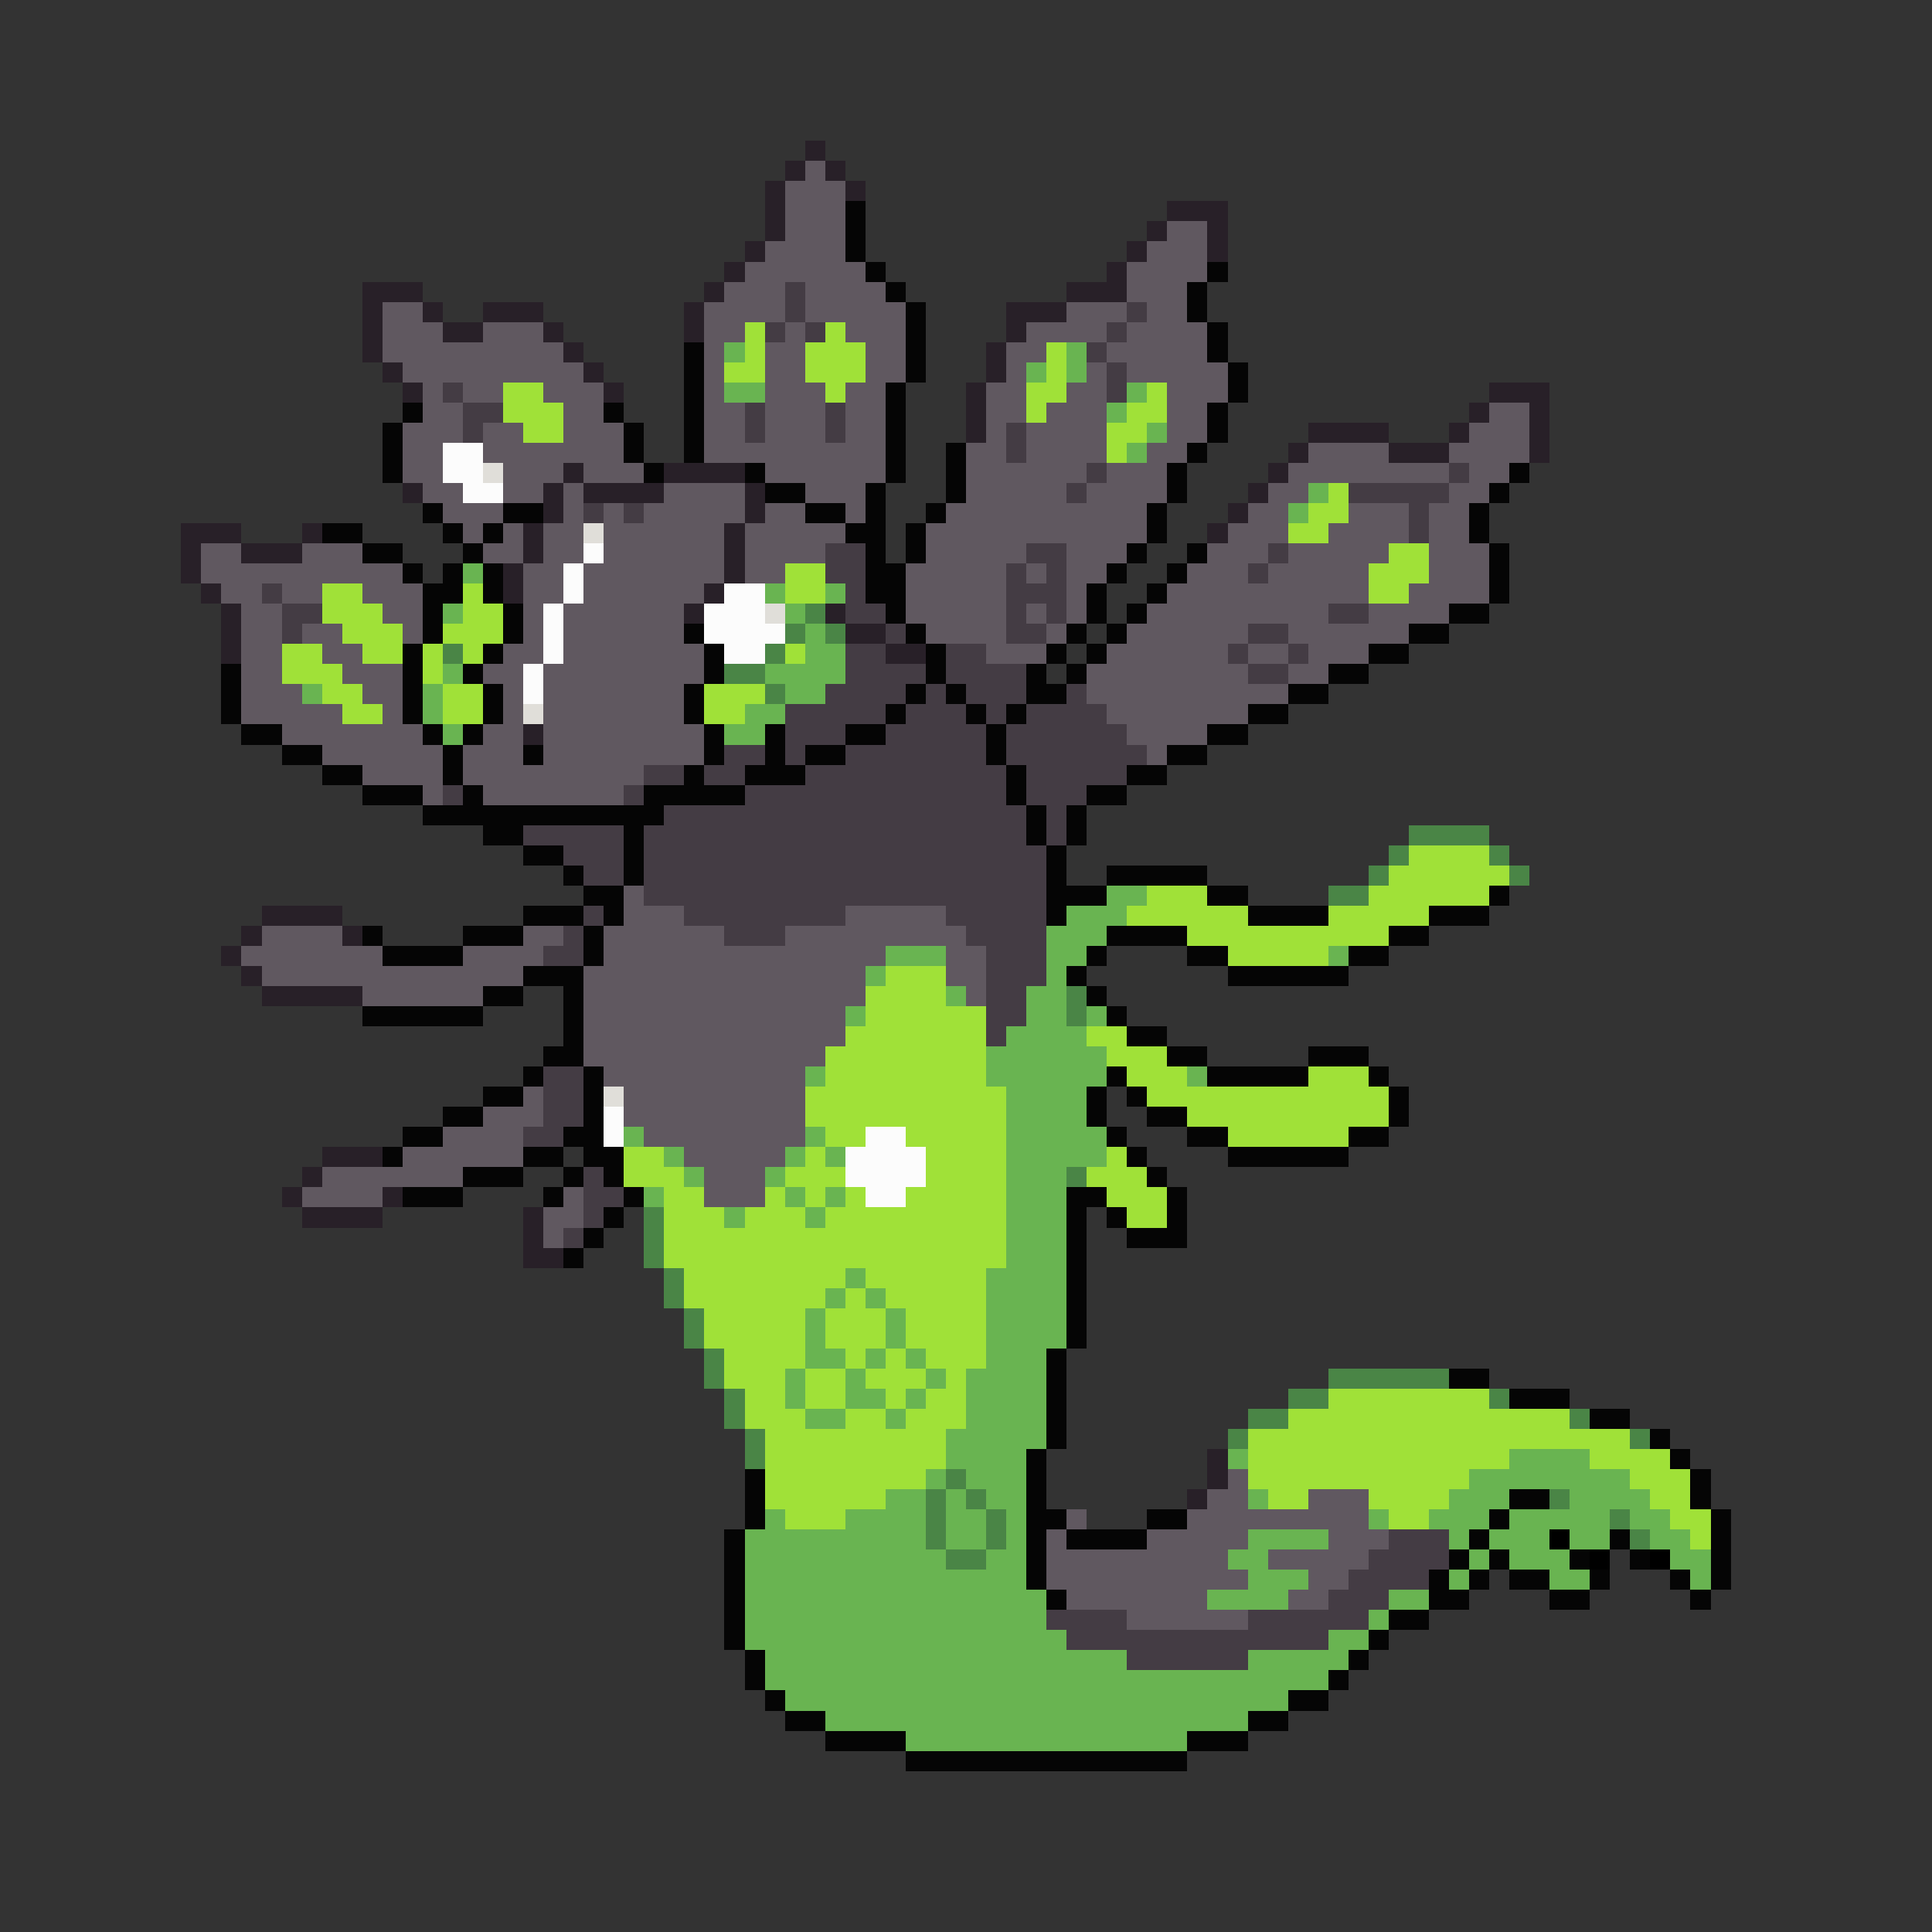 <svg xmlns="http://www.w3.org/2000/svg" viewBox="0 -0.5 96 96" shape-rendering="crispEdges">
<rect x="0" y="-0.5" width="96" height="96" fill="#333333" stroke="none"/>
<path stroke="#282028" d="M40 7h1M39 8h1M41 8h1M38 9h1M42 9h1M38 10h1M58 10h3M38 11h1M57 11h1M60 11h1M37 12h1M56 12h1M60 12h1M36 13h1M55 13h1M18 14h3M35 14h1M53 14h3M18 15h1M21 15h1M24 15h3M34 15h1M50 15h3M18 16h1M22 16h2M27 16h1M34 16h1M50 16h1M18 17h1M28 17h1M49 17h1M19 18h1M29 18h1M49 18h1M20 19h1M30 19h1M48 19h1M74 19h3M48 20h1M73 20h1M76 20h1M48 21h1M65 21h4M72 21h1M76 21h1M64 22h1M69 22h3M76 22h1M28 23h1M33 23h4M63 23h1M20 24h1M27 24h1M29 24h4M37 24h1M62 24h1M27 25h1M37 25h1M61 25h1M9 26h3M15 26h1M26 26h1M36 26h1M60 26h1M9 27h1M12 27h3M26 27h1M36 27h1M9 28h1M25 28h1M36 28h1M10 29h1M25 29h1M35 29h1M11 30h1M34 30h1M41 30h1M11 31h1M42 31h2M11 32h1M44 32h2M26 36h1M13 45h4M12 46h1M17 46h1M11 47h1M12 48h1M13 49h5M16 57h3M15 58h1M14 59h1M19 59h1M15 60h4M26 60h1M26 61h1M26 62h2M60 72h1M60 73h1M59 74h1" />
<path stroke="#605860" d="M40 8h1M39 9h3M39 10h3M39 11h3M58 11h2M38 12h4M57 12h3M37 13h6M56 13h4M36 14h3M40 14h4M56 14h3M19 15h2M35 15h4M40 15h5M53 15h3M57 15h2M19 16h3M24 16h3M35 16h2M39 16h1M42 16h3M51 16h4M56 16h4M19 17h9M35 17h1M38 17h2M43 17h2M50 17h2M55 17h5M20 18h9M35 18h1M38 18h2M43 18h2M50 18h1M54 18h1M56 18h5M21 19h1M23 19h2M27 19h3M35 19h1M38 19h3M42 19h2M49 19h2M53 19h2M58 19h3M21 20h2M28 20h2M35 20h2M38 20h3M42 20h2M49 20h2M52 20h3M58 20h2M74 20h2M20 21h3M24 21h2M28 21h3M35 21h2M38 21h3M42 21h2M49 21h1M51 21h4M58 21h2M73 21h3M20 22h2M24 22h7M35 22h9M48 22h2M51 22h4M57 22h2M65 22h4M72 22h4M20 23h2M25 23h3M29 23h3M38 23h6M48 23h6M55 23h3M64 23h8M73 23h2M21 24h2M25 24h2M28 24h1M33 24h4M40 24h3M48 24h5M54 24h4M63 24h2M72 24h2M22 25h3M28 25h1M30 25h1M32 25h5M38 25h2M42 25h1M47 25h10M62 25h2M67 25h3M71 25h2M23 26h1M25 26h1M27 26h2M30 26h6M37 26h5M46 26h11M61 26h3M66 26h4M71 26h2M10 27h2M15 27h3M24 27h2M27 27h2M30 27h6M37 27h4M46 27h5M53 27h3M60 27h3M64 27h5M71 27h3M10 28h10M26 28h2M29 28h7M37 28h2M45 28h5M51 28h1M53 28h2M59 28h3M63 28h5M71 28h3M11 29h2M14 29h2M18 29h3M26 29h2M29 29h6M45 29h5M53 29h1M58 29h10M70 29h4M12 30h2M19 30h2M26 30h1M28 30h6M45 30h5M51 30h1M53 30h1M57 30h9M68 30h4M12 31h2M15 31h2M20 31h1M26 31h1M28 31h6M46 31h4M52 31h1M56 31h6M64 31h6M12 32h2M16 32h2M25 32h2M28 32h7M49 32h3M55 32h6M62 32h2M65 32h3M12 33h2M17 33h3M24 33h2M27 33h8M54 33h8M64 33h2M12 34h3M18 34h2M25 34h1M27 34h7M54 34h10M12 35h5M19 35h1M25 35h1M27 35h7M55 35h7M14 36h7M24 36h2M27 36h8M56 36h4M16 37h6M23 37h3M27 37h8M57 37h1M18 38h4M23 38h9M21 39h1M24 39h7M31 44h1M31 45h3M42 45h5M13 46h4M26 46h2M30 46h6M39 46h9M12 47h7M23 47h4M30 47h14M47 47h2M13 48h13M29 48h14M47 48h2M18 49h6M29 49h14M48 49h1M29 50h13M29 51h13M29 52h12M30 53h10M26 54h1M31 54h9M24 55h3M31 55h9M22 56h4M32 56h8M20 57h6M34 57h5M16 58h7M35 58h3M15 59h4M28 59h1M35 59h3M27 60h2M27 61h1M61 73h1M60 74h2M65 74h3M53 75h1M59 75h9M52 76h1M57 76h5M66 76h3M52 77h9M63 77h5M52 78h10M65 78h2M53 79h7M64 79h2M56 80h6" />
<path stroke="#050505" d="M42 10h1M42 11h1M42 12h1M43 13h1M60 13h1M44 14h1M59 14h1M45 15h1M59 15h1M45 16h1M60 16h1M34 17h1M45 17h1M60 17h1M34 18h1M45 18h1M61 18h1M34 19h1M44 19h1M61 19h1M20 20h1M30 20h1M34 20h1M44 20h1M60 20h1M19 21h1M31 21h1M34 21h1M44 21h1M60 21h1M19 22h1M31 22h1M34 22h1M44 22h1M47 22h1M59 22h1M19 23h1M32 23h1M37 23h1M44 23h1M47 23h1M58 23h1M75 23h1M38 24h2M43 24h1M47 24h1M58 24h1M74 24h1M21 25h1M25 25h2M40 25h2M43 25h1M46 25h1M57 25h1M73 25h1M16 26h2M22 26h1M24 26h1M42 26h2M45 26h1M57 26h1M73 26h1M18 27h2M23 27h1M43 27h1M45 27h1M56 27h1M59 27h1M74 27h1M20 28h1M22 28h1M24 28h1M43 28h2M55 28h1M58 28h1M74 28h1M21 29h2M24 29h1M43 29h2M54 29h1M57 29h1M74 29h1M21 30h1M25 30h1M44 30h1M54 30h1M56 30h1M72 30h2M21 31h1M25 31h1M34 31h1M45 31h1M53 31h1M55 31h1M70 31h2M20 32h1M24 32h1M35 32h1M46 32h1M52 32h1M54 32h1M68 32h2M11 33h1M20 33h1M23 33h1M35 33h1M46 33h1M51 33h1M53 33h1M66 33h2M11 34h1M20 34h1M24 34h1M34 34h1M45 34h1M47 34h1M51 34h2M64 34h2M11 35h1M20 35h1M24 35h1M34 35h1M44 35h1M48 35h1M50 35h1M62 35h2M12 36h2M21 36h1M23 36h1M35 36h1M38 36h1M42 36h2M49 36h1M60 36h2M14 37h2M22 37h1M26 37h1M35 37h1M38 37h1M40 37h2M49 37h1M58 37h2M16 38h2M22 38h1M34 38h1M37 38h3M50 38h1M56 38h2M18 39h3M23 39h1M32 39h5M50 39h1M54 39h2M21 40h12M51 40h1M53 40h1M24 41h2M31 41h1M51 41h1M53 41h1M26 42h2M31 42h1M52 42h1M28 43h1M31 43h1M52 43h1M55 43h5M29 44h2M52 44h3M60 44h2M74 44h1M26 45h3M30 45h1M52 45h1M62 45h4M71 45h3M18 46h1M23 46h3M29 46h1M55 46h4M69 46h2M19 47h4M29 47h1M54 47h1M59 47h2M67 47h2M26 48h3M53 48h1M61 48h6M24 49h2M28 49h1M54 49h1M18 50h6M28 50h1M55 50h1M28 51h1M56 51h2M27 52h2M58 52h2M65 52h3M26 53h1M29 53h1M55 53h1M60 53h5M68 53h1M24 54h2M29 54h1M54 54h1M56 54h1M69 54h1M22 55h2M29 55h1M54 55h1M57 55h2M69 55h1M20 56h2M28 56h2M55 56h1M59 56h2M67 56h2M19 57h1M26 57h2M29 57h2M56 57h1M61 57h6M23 58h3M28 58h1M30 58h1M57 58h1M20 59h3M27 59h1M31 59h1M53 59h2M58 59h1M30 60h1M53 60h1M55 60h1M58 60h1M29 61h1M53 61h1M56 61h3M28 62h1M53 62h1M53 63h1M53 64h1M53 65h1M53 66h1M52 67h1M52 68h1M72 68h2M52 69h1M75 69h3M52 70h1M79 70h2M52 71h1M82 71h1M51 72h1M83 72h1M37 73h1M51 73h1M84 73h1M37 74h1M51 74h1M75 74h2M84 74h1M37 75h1M51 75h2M57 75h2M74 75h1M85 75h1M36 76h1M51 76h1M53 76h4M73 76h1M80 76h1M85 76h1M36 77h1M51 77h1M72 77h1M74 77h1M78 77h1M81 77h1M85 77h1M36 78h1M51 78h1M71 78h1M73 78h1M75 78h2M79 78h1M83 78h1M85 78h1M36 79h1M52 79h1M71 79h2M77 79h2M84 79h1M36 80h1M69 80h2M36 81h1M68 81h1M37 82h1M67 82h1M37 83h1M66 83h1M38 84h1M64 84h2M39 85h2M62 85h2M41 86h4M59 86h3M45 87h14" />
<path stroke="#443c44" d="M39 14h1M39 15h1M56 15h1M38 16h1M40 16h1M55 16h1M54 17h1M55 18h1M22 19h1M55 19h1M23 20h2M37 20h1M41 20h1M23 21h1M37 21h1M41 21h1M50 21h1M50 22h1M54 23h1M72 23h1M53 24h1M67 24h5M29 25h1M31 25h1M70 25h1M70 26h1M41 27h2M51 27h2M63 27h1M41 28h2M50 28h1M52 28h1M62 28h1M13 29h1M42 29h1M50 29h3M14 30h2M42 30h2M50 30h1M52 30h1M66 30h2M14 31h1M44 31h1M50 31h2M62 31h2M42 32h2M47 32h2M61 32h1M64 32h1M42 33h4M47 33h4M62 33h2M41 34h4M46 34h1M48 34h3M53 34h1M39 35h5M45 35h3M49 35h1M51 35h4M39 36h3M44 36h5M50 36h6M36 37h2M39 37h1M42 37h7M50 37h7M32 38h2M35 38h2M40 38h10M51 38h5M22 39h1M31 39h1M37 39h13M51 39h3M33 40h18M52 40h1M26 41h5M32 41h19M52 41h1M28 42h3M32 42h20M29 43h2M32 43h20M32 44h20M29 45h1M34 45h8M47 45h5M28 46h1M36 46h3M48 46h4M27 47h2M49 47h3M49 48h3M49 49h2M49 50h2M49 51h1M27 53h2M27 54h2M27 55h2M26 56h2M29 58h1M29 59h2M29 60h1M28 61h1M69 76h3M68 77h4M67 78h4M66 79h3M52 80h4M62 80h6M53 81h13M56 82h6" />
<path stroke="#a0e138" d="M37 16h1M41 16h1M37 17h1M40 17h3M52 17h1M36 18h2M40 18h3M52 18h1M25 19h2M41 19h1M51 19h2M57 19h1M25 20h3M51 20h1M56 20h2M26 21h2M55 21h2M55 22h1M66 24h1M65 25h2M64 26h2M69 27h2M39 28h2M68 28h3M16 29h2M23 29h1M39 29h2M68 29h2M16 30h3M23 30h2M17 31h3M22 31h3M14 32h2M18 32h2M21 32h1M23 32h1M39 32h1M14 33h3M21 33h1M16 34h2M22 34h2M35 34h3M17 35h2M22 35h2M35 35h2M70 42h4M69 43h6M57 44h3M68 44h6M56 45h6M66 45h5M59 46h10M61 47h5M44 48h3M43 49h4M43 50h6M42 51h7M54 51h2M41 52h8M55 52h3M41 53h8M56 53h3M65 53h3M40 54h10M57 54h12M40 55h10M59 55h10M41 56h2M45 56h5M61 56h6M31 57h2M40 57h1M46 57h4M55 57h1M31 58h3M39 58h3M46 58h4M54 58h3M33 59h2M38 59h1M40 59h1M42 59h1M45 59h5M55 59h3M33 60h3M37 60h3M41 60h9M56 60h2M33 61h17M33 62h17M34 63h8M43 63h6M34 64h7M42 64h1M44 64h5M35 65h5M41 65h3M45 65h4M35 66h5M41 66h3M45 66h4M36 67h4M42 67h1M44 67h1M46 67h3M36 68h3M40 68h2M43 68h3M47 68h1M37 69h2M40 69h2M44 69h1M46 69h2M66 69h8M37 70h3M42 70h2M45 70h3M64 70h14M38 71h9M62 71h19M38 72h9M62 72h13M79 72h4M38 73h8M62 73h11M81 73h3M38 74h6M63 74h2M68 74h4M82 74h2M39 75h3M69 75h2M83 75h2M84 76h1" />
<path stroke="#69b451" d="M36 17h1M53 17h1M51 18h1M53 18h1M36 19h2M56 19h1M55 20h1M57 21h1M56 22h1M65 24h1M64 25h1M23 28h1M38 29h1M41 29h1M22 30h1M39 30h1M40 31h1M40 32h2M22 33h1M38 33h4M15 34h1M21 34h1M39 34h2M21 35h1M37 35h2M22 36h1M36 36h2M55 44h2M53 45h3M52 46h3M44 47h3M52 47h2M66 47h1M43 48h1M52 48h1M47 49h1M51 49h2M42 50h1M51 50h2M54 50h1M50 51h4M49 52h6M40 53h1M49 53h6M59 53h1M50 54h4M50 55h4M31 56h1M40 56h1M50 56h5M33 57h1M39 57h1M41 57h1M50 57h5M34 58h1M38 58h1M50 58h3M32 59h1M39 59h1M41 59h1M50 59h3M36 60h1M40 60h1M50 60h3M50 61h3M50 62h3M42 63h1M49 63h4M41 64h1M43 64h1M49 64h4M40 65h1M44 65h1M49 65h4M40 66h1M44 66h1M49 66h4M40 67h2M43 67h1M45 67h1M49 67h3M39 68h1M42 68h1M46 68h1M48 68h4M39 69h1M42 69h2M45 69h1M48 69h4M40 70h2M44 70h1M48 70h4M47 71h5M47 72h4M61 72h1M75 72h4M46 73h1M48 73h3M73 73h8M44 74h2M47 74h1M49 74h2M62 74h1M72 74h3M78 74h4M38 75h1M42 75h4M47 75h2M50 75h1M68 75h1M71 75h3M75 75h5M81 75h2M37 76h9M47 76h2M50 76h1M62 76h4M72 76h1M74 76h3M78 76h2M82 76h2M37 77h10M49 77h2M61 77h2M73 77h1M75 77h3M83 77h2M37 78h14M62 78h3M72 78h1M77 78h2M84 78h1M37 79h15M60 79h4M69 79h2M37 80h15M68 80h1M37 81h16M66 81h2M38 82h18M62 82h5M38 83h28M39 84h25M41 85h21M45 86h14" />
<path stroke="#fcfcfc" d="M22 22h2M22 23h2M23 24h2M29 27h1M28 28h1M28 29h1M36 29h2M27 30h1M35 30h3M27 31h1M35 31h4M27 32h1M36 32h2M26 33h1M26 34h1M30 55h1M30 56h1M43 56h2M42 57h4M42 58h4M43 59h2" />
<path stroke="#e0ded9" d="M24 23h1M29 26h1M38 30h1M26 35h1M30 54h1" />
<path stroke="#4a8546" d="M40 30h1M39 31h1M41 31h1M22 32h1M38 32h1M36 33h2M38 34h1M70 41h4M69 42h1M74 42h1M68 43h1M75 43h1M66 44h2M53 49h1M53 50h1M53 58h1M32 60h1M32 61h1M32 62h1M33 63h1M33 64h1M34 65h1M34 66h1M35 67h1M35 68h1M66 68h6M36 69h1M64 69h2M74 69h1M36 70h1M62 70h2M78 70h1M37 71h1M61 71h1M81 71h1M37 72h1M47 73h1M46 74h1M48 74h1M77 74h1M46 75h1M49 75h1M80 75h1M46 76h1M49 76h1M81 76h1M47 77h2" />
<path stroke="#000000" d="M77 76h1M79 77h1M82 77h1" />
</svg>